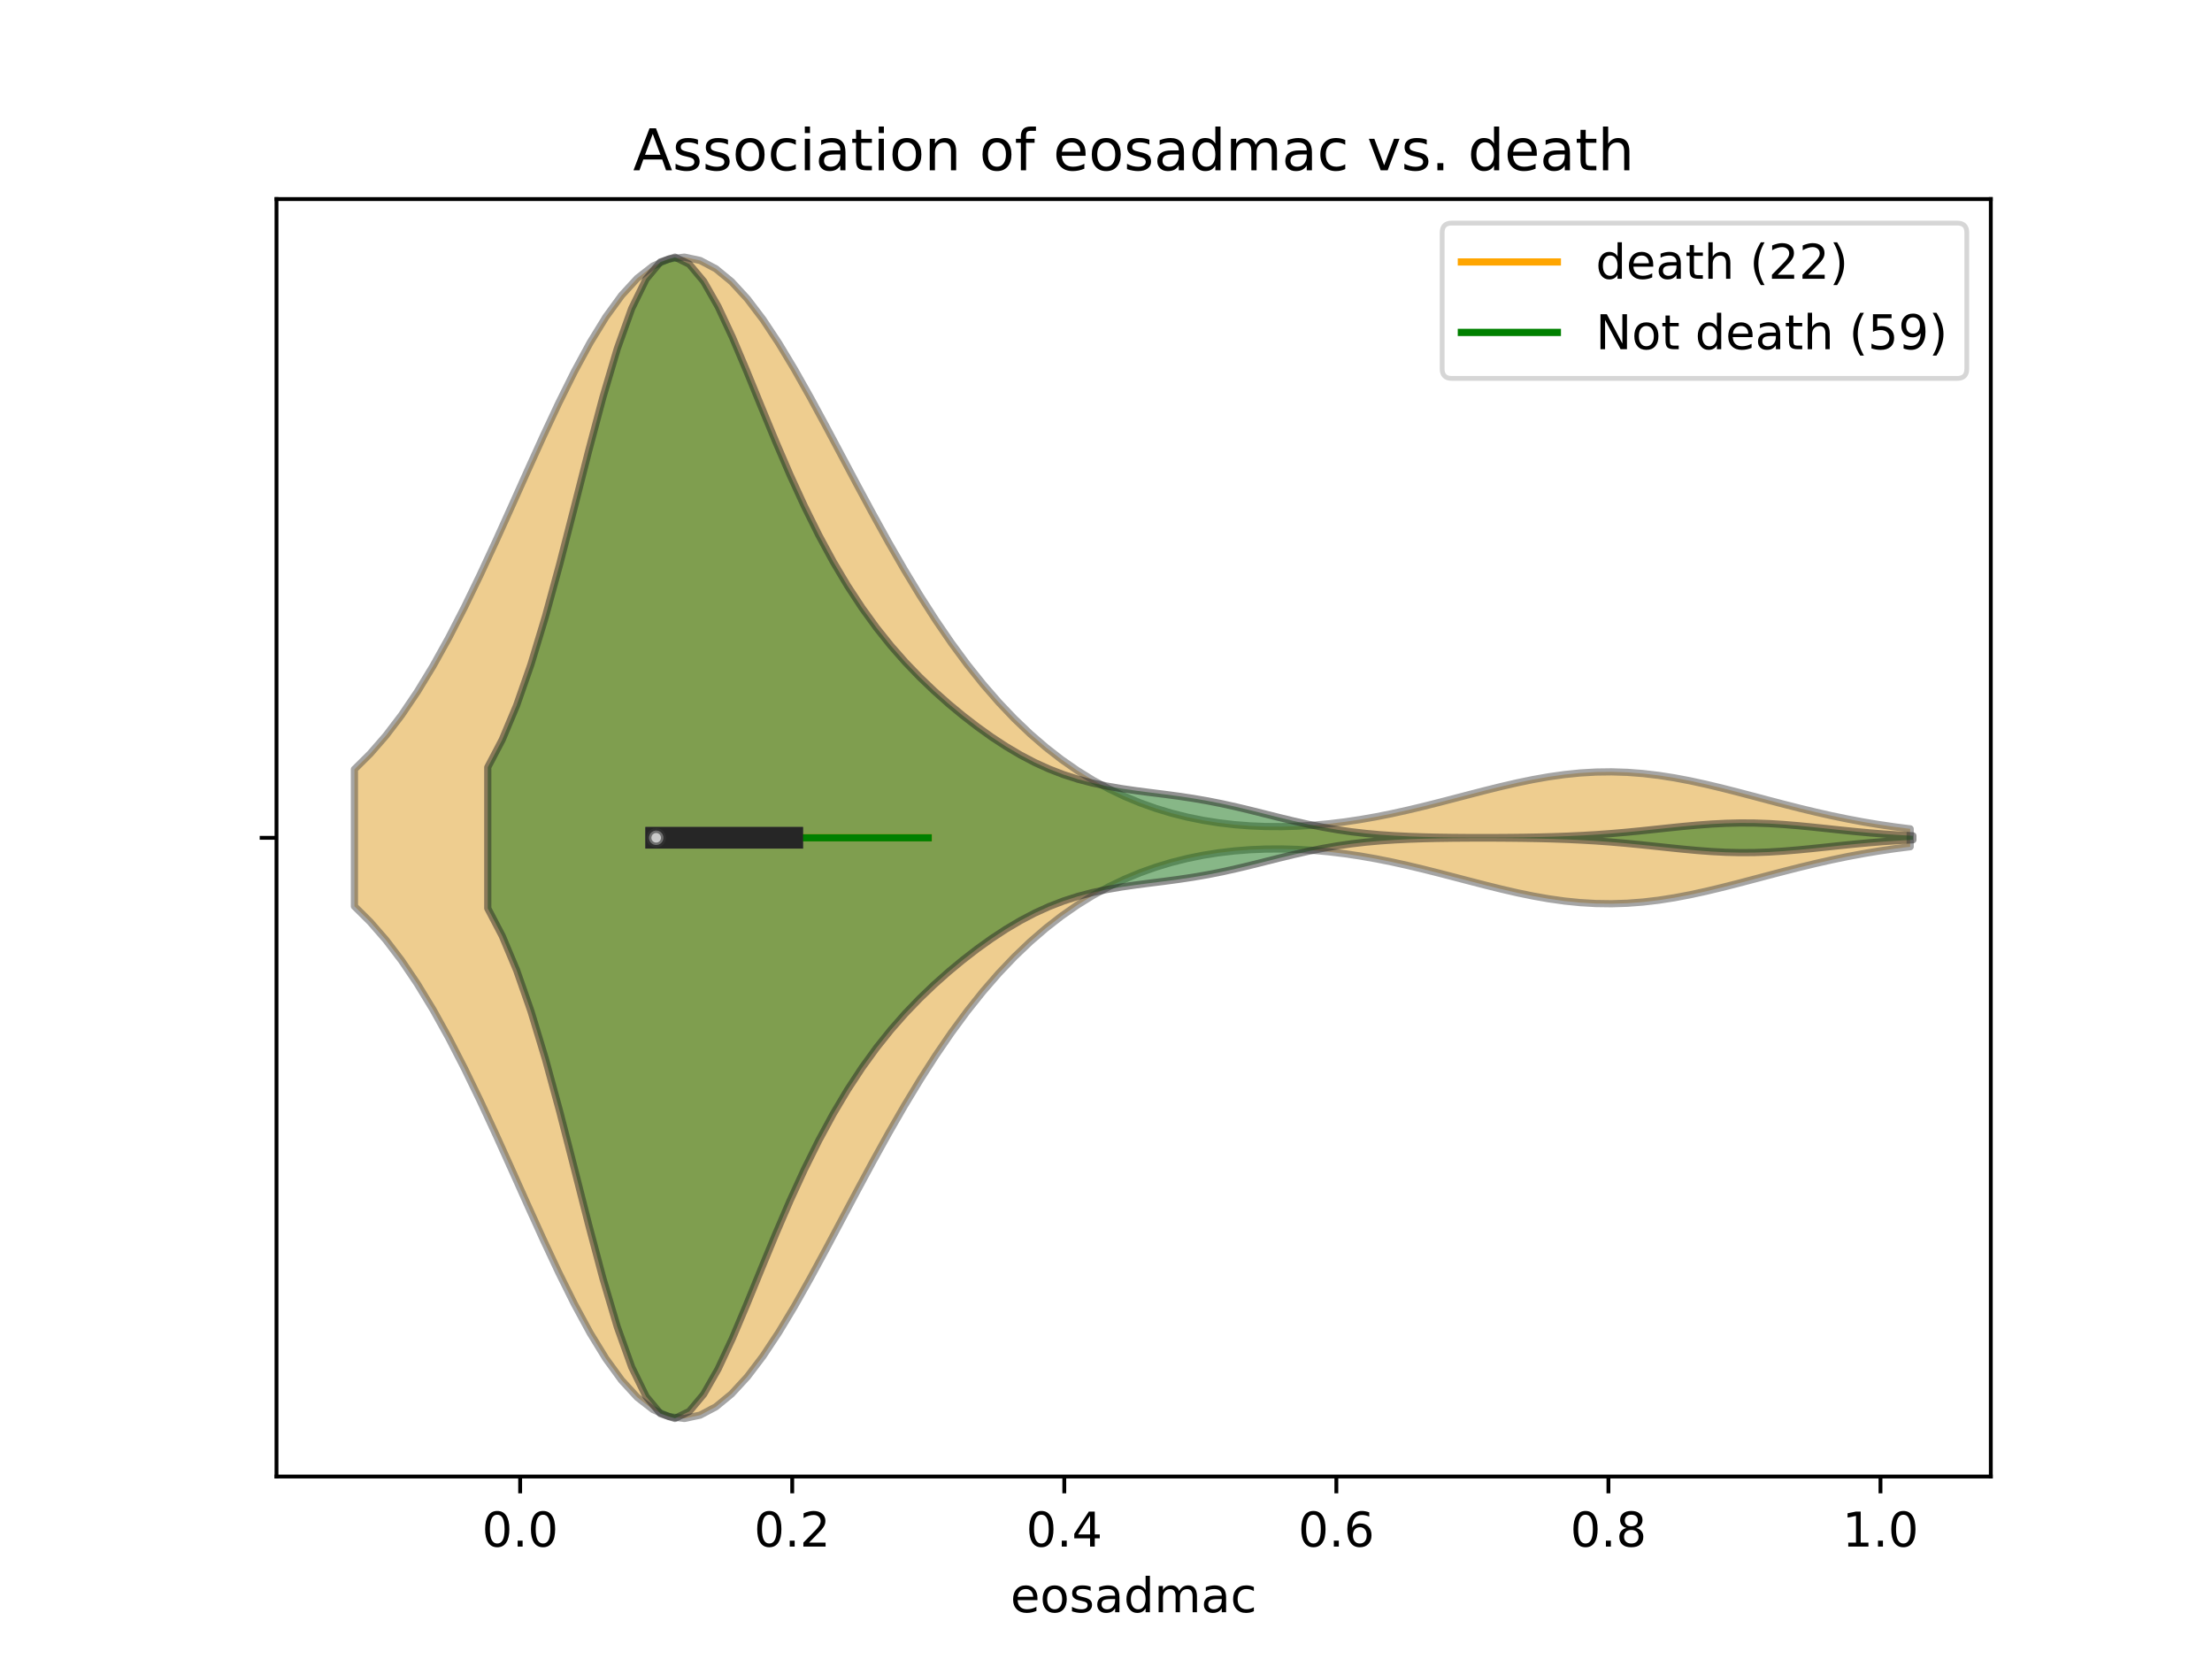 <?xml version="1.0" encoding="utf-8" standalone="no"?>
<!DOCTYPE svg PUBLIC "-//W3C//DTD SVG 1.1//EN"
  "http://www.w3.org/Graphics/SVG/1.1/DTD/svg11.dtd">
<!-- Created with matplotlib (https://matplotlib.org/) -->
<svg height="345.6pt" version="1.1" viewBox="0 0 460.8 345.6" width="460.8pt" xmlns="http://www.w3.org/2000/svg" xmlns:xlink="http://www.w3.org/1999/xlink">
 <defs>
  <style type="text/css">
*{stroke-linecap:butt;stroke-linejoin:round;}
  </style>
 </defs>
 <g id="figure_1">
  <g id="patch_1">
   <path d="M 0 345.6 
L 460.8 345.6 
L 460.8 0 
L 0 0 
z
" style="fill:#ffffff;"/>
  </g>
  <g id="axes_1">
   <g id="patch_2">
    <path d="M 57.6 307.584 
L 414.72 307.584 
L 414.72 41.472 
L 57.6 41.472 
z
" style="fill:#ffffff;"/>
   </g>
   <g id="PolyCollection_1">
    <defs>
     <path d="M 73.833 -156.809 
L 73.833 -185.335 
L 77.106 -188.583 
L 80.38 -192.343 
L 83.654 -196.638 
L 86.927 -201.478 
L 90.201 -206.855 
L 93.475 -212.743 
L 96.748 -219.095 
L 100.022 -225.841 
L 103.296 -232.891 
L 106.569 -240.131 
L 109.843 -247.433 
L 113.117 -254.65 
L 116.39 -261.628 
L 119.664 -268.209 
L 122.938 -274.237 
L 126.211 -279.567 
L 129.485 -284.067 
L 132.759 -287.63 
L 136.032 -290.175 
L 139.306 -291.648 
L 142.58 -292.032 
L 145.853 -291.339 
L 149.127 -289.611 
L 152.401 -286.922 
L 155.674 -283.366 
L 158.948 -279.055 
L 162.222 -274.117 
L 165.495 -268.682 
L 168.769 -262.884 
L 172.043 -256.851 
L 175.316 -250.703 
L 178.59 -244.548 
L 181.864 -238.479 
L 185.137 -232.574 
L 188.411 -226.895 
L 191.685 -221.488 
L 194.959 -216.387 
L 198.232 -211.612 
L 201.506 -207.173 
L 204.78 -203.073 
L 208.053 -199.307 
L 211.327 -195.867 
L 214.601 -192.74 
L 217.874 -189.912 
L 221.148 -187.367 
L 224.422 -185.091 
L 227.695 -183.066 
L 230.969 -181.279 
L 234.243 -179.712 
L 237.516 -178.352 
L 240.79 -177.185 
L 244.064 -176.198 
L 247.337 -175.377 
L 250.611 -174.712 
L 253.885 -174.193 
L 257.158 -173.809 
L 260.432 -173.553 
L 263.706 -173.419 
L 266.979 -173.399 
L 270.253 -173.49 
L 273.527 -173.687 
L 276.8 -173.985 
L 280.074 -174.381 
L 283.348 -174.869 
L 286.621 -175.443 
L 289.895 -176.097 
L 293.169 -176.819 
L 296.442 -177.598 
L 299.716 -178.42 
L 302.99 -179.269 
L 306.263 -180.125 
L 309.537 -180.968 
L 312.811 -181.777 
L 316.084 -182.53 
L 319.358 -183.205 
L 322.632 -183.782 
L 325.905 -184.244 
L 329.179 -184.575 
L 332.453 -184.766 
L 335.726 -184.81 
L 339 -184.706 
L 342.274 -184.456 
L 345.547 -184.07 
L 348.821 -183.558 
L 352.095 -182.937 
L 355.368 -182.225 
L 358.642 -181.443 
L 361.916 -180.612 
L 365.189 -179.752 
L 368.463 -178.885 
L 371.737 -178.029 
L 375.01 -177.199 
L 378.284 -176.411 
L 381.558 -175.673 
L 384.831 -174.995 
L 388.105 -174.38 
L 391.379 -173.832 
L 394.652 -173.35 
L 397.926 -172.932 
L 397.926 -169.212 
L 397.926 -169.212 
L 394.652 -168.794 
L 391.379 -168.312 
L 388.105 -167.764 
L 384.831 -167.149 
L 381.558 -166.471 
L 378.284 -165.733 
L 375.01 -164.945 
L 371.737 -164.115 
L 368.463 -163.259 
L 365.189 -162.392 
L 361.916 -161.532 
L 358.642 -160.701 
L 355.368 -159.919 
L 352.095 -159.207 
L 348.821 -158.586 
L 345.547 -158.074 
L 342.274 -157.688 
L 339 -157.438 
L 335.726 -157.334 
L 332.453 -157.378 
L 329.179 -157.569 
L 325.905 -157.9 
L 322.632 -158.362 
L 319.358 -158.939 
L 316.084 -159.614 
L 312.811 -160.367 
L 309.537 -161.176 
L 306.263 -162.019 
L 302.99 -162.875 
L 299.716 -163.724 
L 296.442 -164.546 
L 293.169 -165.325 
L 289.895 -166.047 
L 286.621 -166.701 
L 283.348 -167.275 
L 280.074 -167.763 
L 276.8 -168.159 
L 273.527 -168.457 
L 270.253 -168.654 
L 266.979 -168.745 
L 263.706 -168.725 
L 260.432 -168.591 
L 257.158 -168.335 
L 253.885 -167.951 
L 250.611 -167.432 
L 247.337 -166.767 
L 244.064 -165.946 
L 240.79 -164.959 
L 237.516 -163.792 
L 234.243 -162.432 
L 230.969 -160.865 
L 227.695 -159.078 
L 224.422 -157.053 
L 221.148 -154.777 
L 217.874 -152.232 
L 214.601 -149.404 
L 211.327 -146.277 
L 208.053 -142.837 
L 204.78 -139.071 
L 201.506 -134.971 
L 198.232 -130.532 
L 194.959 -125.757 
L 191.685 -120.656 
L 188.411 -115.249 
L 185.137 -109.57 
L 181.864 -103.665 
L 178.59 -97.596 
L 175.316 -91.441 
L 172.043 -85.293 
L 168.769 -79.26 
L 165.495 -73.462 
L 162.222 -68.027 
L 158.948 -63.089 
L 155.674 -58.778 
L 152.401 -55.222 
L 149.127 -52.533 
L 145.853 -50.805 
L 142.58 -50.112 
L 139.306 -50.496 
L 136.032 -51.969 
L 132.759 -54.514 
L 129.485 -58.077 
L 126.211 -62.577 
L 122.938 -67.907 
L 119.664 -73.935 
L 116.39 -80.516 
L 113.117 -87.494 
L 109.843 -94.711 
L 106.569 -102.013 
L 103.296 -109.253 
L 100.022 -116.303 
L 96.748 -123.049 
L 93.475 -129.401 
L 90.201 -135.289 
L 86.927 -140.666 
L 83.654 -145.506 
L 80.38 -149.801 
L 77.106 -153.561 
L 73.833 -156.809 
z
" id="m973ab124c1" style="stroke:#4c4c4c;stroke-opacity:0.5;stroke-width:1.5;"/>
    </defs>
    <g clip-path="url(#pce5e57d41d)">
     <use style="fill:#df9c20;fill-opacity:0.5;stroke:#4c4c4c;stroke-opacity:0.5;stroke-width:1.5;" x="0" xlink:href="#m973ab124c1" y="345.6"/>
    </g>
   </g>
   <g id="PolyCollection_2">
    <defs>
     <path d="M 101.61 -156.374 
L 101.61 -185.77 
L 104.608 -191.486 
L 107.607 -198.62 
L 110.606 -207.196 
L 113.605 -217.109 
L 116.604 -228.104 
L 119.602 -239.771 
L 122.601 -251.567 
L 125.6 -262.857 
L 128.599 -272.984 
L 131.597 -281.343 
L 134.596 -287.46 
L 137.595 -291.045 
L 140.594 -292.032 
L 143.592 -290.569 
L 146.591 -286.985 
L 149.59 -281.734 
L 152.589 -275.319 
L 155.587 -268.231 
L 158.586 -260.891 
L 161.585 -253.628 
L 164.584 -246.665 
L 167.583 -240.136 
L 170.581 -234.101 
L 173.58 -228.574 
L 176.579 -223.543 
L 179.578 -218.978 
L 182.576 -214.842 
L 185.575 -211.093 
L 188.574 -207.682 
L 191.573 -204.562 
L 194.571 -201.687 
L 197.57 -199.019 
L 200.569 -196.533 
L 203.568 -194.216 
L 206.566 -192.068 
L 209.565 -190.1 
L 212.564 -188.324 
L 215.563 -186.751 
L 218.561 -185.388 
L 221.56 -184.231 
L 224.559 -183.27 
L 227.558 -182.484 
L 230.557 -181.849 
L 233.555 -181.332 
L 236.554 -180.898 
L 239.553 -180.51 
L 242.552 -180.133 
L 245.55 -179.732 
L 248.549 -179.281 
L 251.548 -178.762 
L 254.547 -178.168 
L 257.545 -177.504 
L 260.544 -176.786 
L 263.543 -176.036 
L 266.542 -175.284 
L 269.54 -174.558 
L 272.539 -173.883 
L 275.538 -173.279 
L 278.537 -172.758 
L 281.536 -172.325 
L 284.534 -171.978 
L 287.533 -171.708 
L 290.532 -171.507 
L 293.531 -171.361 
L 296.529 -171.26 
L 299.528 -171.192 
L 302.527 -171.15 
L 305.526 -171.127 
L 308.524 -171.119 
L 311.523 -171.124 
L 314.522 -171.143 
L 317.521 -171.177 
L 320.519 -171.23 
L 323.518 -171.306 
L 326.517 -171.411 
L 329.516 -171.551 
L 332.514 -171.728 
L 335.513 -171.946 
L 338.512 -172.202 
L 341.511 -172.491 
L 344.51 -172.803 
L 347.508 -173.122 
L 350.507 -173.431 
L 353.506 -173.708 
L 356.505 -173.933 
L 359.503 -174.087 
L 362.502 -174.159 
L 365.501 -174.141 
L 368.5 -174.035 
L 371.498 -173.85 
L 374.497 -173.602 
L 377.496 -173.31 
L 380.495 -172.995 
L 383.493 -172.676 
L 386.492 -172.372 
L 389.491 -172.095 
L 392.49 -171.854 
L 395.489 -171.652 
L 398.487 -171.49 
L 398.487 -170.654 
L 398.487 -170.654 
L 395.489 -170.492 
L 392.49 -170.29 
L 389.491 -170.049 
L 386.492 -169.772 
L 383.493 -169.468 
L 380.495 -169.149 
L 377.496 -168.834 
L 374.497 -168.542 
L 371.498 -168.294 
L 368.5 -168.109 
L 365.501 -168.003 
L 362.502 -167.985 
L 359.503 -168.057 
L 356.505 -168.211 
L 353.506 -168.436 
L 350.507 -168.713 
L 347.508 -169.022 
L 344.51 -169.341 
L 341.511 -169.653 
L 338.512 -169.942 
L 335.513 -170.198 
L 332.514 -170.416 
L 329.516 -170.593 
L 326.517 -170.733 
L 323.518 -170.838 
L 320.519 -170.914 
L 317.521 -170.967 
L 314.522 -171.001 
L 311.523 -171.02 
L 308.524 -171.025 
L 305.526 -171.017 
L 302.527 -170.994 
L 299.528 -170.952 
L 296.529 -170.884 
L 293.531 -170.783 
L 290.532 -170.637 
L 287.533 -170.436 
L 284.534 -170.166 
L 281.536 -169.819 
L 278.537 -169.386 
L 275.538 -168.865 
L 272.539 -168.261 
L 269.54 -167.586 
L 266.542 -166.86 
L 263.543 -166.108 
L 260.544 -165.358 
L 257.545 -164.64 
L 254.547 -163.976 
L 251.548 -163.382 
L 248.549 -162.863 
L 245.55 -162.412 
L 242.552 -162.011 
L 239.553 -161.634 
L 236.554 -161.246 
L 233.555 -160.812 
L 230.557 -160.295 
L 227.558 -159.66 
L 224.559 -158.874 
L 221.56 -157.913 
L 218.561 -156.756 
L 215.563 -155.393 
L 212.564 -153.82 
L 209.565 -152.044 
L 206.566 -150.076 
L 203.568 -147.928 
L 200.569 -145.611 
L 197.57 -143.125 
L 194.571 -140.457 
L 191.573 -137.582 
L 188.574 -134.462 
L 185.575 -131.051 
L 182.576 -127.302 
L 179.578 -123.166 
L 176.579 -118.601 
L 173.58 -113.57 
L 170.581 -108.043 
L 167.583 -102.008 
L 164.584 -95.479 
L 161.585 -88.516 
L 158.586 -81.253 
L 155.587 -73.913 
L 152.589 -66.825 
L 149.59 -60.41 
L 146.591 -55.159 
L 143.592 -51.575 
L 140.594 -50.112 
L 137.595 -51.099 
L 134.596 -54.684 
L 131.597 -60.801 
L 128.599 -69.16 
L 125.6 -79.287 
L 122.601 -90.577 
L 119.602 -102.373 
L 116.604 -114.04 
L 113.605 -125.035 
L 110.606 -134.948 
L 107.607 -143.524 
L 104.608 -150.658 
L 101.61 -156.374 
z
" id="mc235c674ba" style="stroke:#262626;stroke-opacity:0.5;stroke-width:1.5;"/>
    </defs>
    <g clip-path="url(#pce5e57d41d)">
     <use style="fill:#107010;fill-opacity:0.5;stroke:#262626;stroke-opacity:0.5;stroke-width:1.5;" x="0" xlink:href="#mc235c674ba" y="345.6"/>
    </g>
   </g>
   <g id="matplotlib.axis_1">
    <g id="xtick_1">
     <g id="line2d_1">
      <defs>
       <path d="M 0 0 
L 0 3.5 
" id="m091b98a8e5" style="stroke:#000000;stroke-width:0.8;"/>
      </defs>
      <g>
       <use style="stroke:#000000;stroke-width:0.8;" x="108.357" xlink:href="#m091b98a8e5" y="307.584"/>
      </g>
     </g>
     <g id="text_1">
      <!-- 0.0 -->
      <defs>
       <path d="M 31.781 66.406 
Q 24.172 66.406 20.328 58.906 
Q 16.5 51.422 16.5 36.375 
Q 16.5 21.391 20.328 13.891 
Q 24.172 6.391 31.781 6.391 
Q 39.453 6.391 43.281 13.891 
Q 47.125 21.391 47.125 36.375 
Q 47.125 51.422 43.281 58.906 
Q 39.453 66.406 31.781 66.406 
z
M 31.781 74.219 
Q 44.047 74.219 50.516 64.516 
Q 56.984 54.828 56.984 36.375 
Q 56.984 17.969 50.516 8.266 
Q 44.047 -1.422 31.781 -1.422 
Q 19.531 -1.422 13.062 8.266 
Q 6.594 17.969 6.594 36.375 
Q 6.594 54.828 13.062 64.516 
Q 19.531 74.219 31.781 74.219 
z
" id="DejaVuSans-48"/>
       <path d="M 10.688 12.406 
L 21 12.406 
L 21 0 
L 10.688 0 
z
" id="DejaVuSans-46"/>
      </defs>
      <g transform="translate(100.406 322.182)scale(0.1 -0.1)">
       <use xlink:href="#DejaVuSans-48"/>
       <use x="63.623" xlink:href="#DejaVuSans-46"/>
       <use x="95.41" xlink:href="#DejaVuSans-48"/>
      </g>
     </g>
    </g>
    <g id="xtick_2">
     <g id="line2d_2">
      <g>
       <use style="stroke:#000000;stroke-width:0.8;" x="165.034" xlink:href="#m091b98a8e5" y="307.584"/>
      </g>
     </g>
     <g id="text_2">
      <!-- 0.2 -->
      <defs>
       <path d="M 19.188 8.297 
L 53.609 8.297 
L 53.609 0 
L 7.328 0 
L 7.328 8.297 
Q 12.938 14.109 22.625 23.891 
Q 32.328 33.688 34.812 36.531 
Q 39.547 41.844 41.422 45.531 
Q 43.312 49.219 43.312 52.781 
Q 43.312 58.594 39.234 62.25 
Q 35.156 65.922 28.609 65.922 
Q 23.969 65.922 18.812 64.312 
Q 13.672 62.703 7.812 59.422 
L 7.812 69.391 
Q 13.766 71.781 18.938 73 
Q 24.125 74.219 28.422 74.219 
Q 39.75 74.219 46.484 68.547 
Q 53.219 62.891 53.219 53.422 
Q 53.219 48.922 51.531 44.891 
Q 49.859 40.875 45.406 35.406 
Q 44.188 33.984 37.641 27.219 
Q 31.109 20.453 19.188 8.297 
z
" id="DejaVuSans-50"/>
      </defs>
      <g transform="translate(157.082 322.182)scale(0.1 -0.1)">
       <use xlink:href="#DejaVuSans-48"/>
       <use x="63.623" xlink:href="#DejaVuSans-46"/>
       <use x="95.41" xlink:href="#DejaVuSans-50"/>
      </g>
     </g>
    </g>
    <g id="xtick_3">
     <g id="line2d_3">
      <g>
       <use style="stroke:#000000;stroke-width:0.8;" x="221.71" xlink:href="#m091b98a8e5" y="307.584"/>
      </g>
     </g>
     <g id="text_3">
      <!-- 0.4 -->
      <defs>
       <path d="M 37.797 64.312 
L 12.891 25.391 
L 37.797 25.391 
z
M 35.203 72.906 
L 47.609 72.906 
L 47.609 25.391 
L 58.016 25.391 
L 58.016 17.188 
L 47.609 17.188 
L 47.609 0 
L 37.797 0 
L 37.797 17.188 
L 4.891 17.188 
L 4.891 26.703 
z
" id="DejaVuSans-52"/>
      </defs>
      <g transform="translate(213.759 322.182)scale(0.1 -0.1)">
       <use xlink:href="#DejaVuSans-48"/>
       <use x="63.623" xlink:href="#DejaVuSans-46"/>
       <use x="95.41" xlink:href="#DejaVuSans-52"/>
      </g>
     </g>
    </g>
    <g id="xtick_4">
     <g id="line2d_4">
      <g>
       <use style="stroke:#000000;stroke-width:0.8;" x="278.387" xlink:href="#m091b98a8e5" y="307.584"/>
      </g>
     </g>
     <g id="text_4">
      <!-- 0.6 -->
      <defs>
       <path d="M 33.016 40.375 
Q 26.375 40.375 22.484 35.828 
Q 18.609 31.297 18.609 23.391 
Q 18.609 15.531 22.484 10.953 
Q 26.375 6.391 33.016 6.391 
Q 39.656 6.391 43.531 10.953 
Q 47.406 15.531 47.406 23.391 
Q 47.406 31.297 43.531 35.828 
Q 39.656 40.375 33.016 40.375 
z
M 52.594 71.297 
L 52.594 62.312 
Q 48.875 64.062 45.094 64.984 
Q 41.312 65.922 37.594 65.922 
Q 27.828 65.922 22.672 59.328 
Q 17.531 52.734 16.797 39.406 
Q 19.672 43.656 24.016 45.922 
Q 28.375 48.188 33.594 48.188 
Q 44.578 48.188 50.953 41.516 
Q 57.328 34.859 57.328 23.391 
Q 57.328 12.156 50.688 5.359 
Q 44.047 -1.422 33.016 -1.422 
Q 20.359 -1.422 13.672 8.266 
Q 6.984 17.969 6.984 36.375 
Q 6.984 53.656 15.188 63.938 
Q 23.391 74.219 37.203 74.219 
Q 40.922 74.219 44.703 73.484 
Q 48.484 72.75 52.594 71.297 
z
" id="DejaVuSans-54"/>
      </defs>
      <g transform="translate(270.435 322.182)scale(0.1 -0.1)">
       <use xlink:href="#DejaVuSans-48"/>
       <use x="63.623" xlink:href="#DejaVuSans-46"/>
       <use x="95.41" xlink:href="#DejaVuSans-54"/>
      </g>
     </g>
    </g>
    <g id="xtick_5">
     <g id="line2d_5">
      <g>
       <use style="stroke:#000000;stroke-width:0.8;" x="335.063" xlink:href="#m091b98a8e5" y="307.584"/>
      </g>
     </g>
     <g id="text_5">
      <!-- 0.8 -->
      <defs>
       <path d="M 31.781 34.625 
Q 24.75 34.625 20.719 30.859 
Q 16.703 27.094 16.703 20.516 
Q 16.703 13.922 20.719 10.156 
Q 24.75 6.391 31.781 6.391 
Q 38.812 6.391 42.859 10.172 
Q 46.922 13.969 46.922 20.516 
Q 46.922 27.094 42.891 30.859 
Q 38.875 34.625 31.781 34.625 
z
M 21.922 38.812 
Q 15.578 40.375 12.031 44.719 
Q 8.5 49.078 8.5 55.328 
Q 8.5 64.062 14.719 69.141 
Q 20.953 74.219 31.781 74.219 
Q 42.672 74.219 48.875 69.141 
Q 55.078 64.062 55.078 55.328 
Q 55.078 49.078 51.531 44.719 
Q 48 40.375 41.703 38.812 
Q 48.828 37.156 52.797 32.312 
Q 56.781 27.484 56.781 20.516 
Q 56.781 9.906 50.312 4.234 
Q 43.844 -1.422 31.781 -1.422 
Q 19.734 -1.422 13.25 4.234 
Q 6.781 9.906 6.781 20.516 
Q 6.781 27.484 10.781 32.312 
Q 14.797 37.156 21.922 38.812 
z
M 18.312 54.391 
Q 18.312 48.734 21.844 45.562 
Q 25.391 42.391 31.781 42.391 
Q 38.141 42.391 41.719 45.562 
Q 45.312 48.734 45.312 54.391 
Q 45.312 60.062 41.719 63.234 
Q 38.141 66.406 31.781 66.406 
Q 25.391 66.406 21.844 63.234 
Q 18.312 60.062 18.312 54.391 
z
" id="DejaVuSans-56"/>
      </defs>
      <g transform="translate(327.112 322.182)scale(0.1 -0.1)">
       <use xlink:href="#DejaVuSans-48"/>
       <use x="63.623" xlink:href="#DejaVuSans-46"/>
       <use x="95.41" xlink:href="#DejaVuSans-56"/>
      </g>
     </g>
    </g>
    <g id="xtick_6">
     <g id="line2d_6">
      <g>
       <use style="stroke:#000000;stroke-width:0.8;" x="391.74" xlink:href="#m091b98a8e5" y="307.584"/>
      </g>
     </g>
     <g id="text_6">
      <!-- 1.0 -->
      <defs>
       <path d="M 12.406 8.297 
L 28.516 8.297 
L 28.516 63.922 
L 10.984 60.406 
L 10.984 69.391 
L 28.422 72.906 
L 38.281 72.906 
L 38.281 8.297 
L 54.391 8.297 
L 54.391 0 
L 12.406 0 
z
" id="DejaVuSans-49"/>
      </defs>
      <g transform="translate(383.788 322.182)scale(0.1 -0.1)">
       <use xlink:href="#DejaVuSans-49"/>
       <use x="63.623" xlink:href="#DejaVuSans-46"/>
       <use x="95.41" xlink:href="#DejaVuSans-48"/>
      </g>
     </g>
    </g>
    <g id="text_7">
     <!-- eosadmac -->
     <defs>
      <path d="M 56.203 29.594 
L 56.203 25.203 
L 14.891 25.203 
Q 15.484 15.922 20.484 11.062 
Q 25.484 6.203 34.422 6.203 
Q 39.594 6.203 44.453 7.469 
Q 49.312 8.734 54.109 11.281 
L 54.109 2.781 
Q 49.266 0.734 44.188 -0.344 
Q 39.109 -1.422 33.891 -1.422 
Q 20.797 -1.422 13.156 6.188 
Q 5.516 13.812 5.516 26.812 
Q 5.516 40.234 12.766 48.109 
Q 20.016 56 32.328 56 
Q 43.359 56 49.781 48.891 
Q 56.203 41.797 56.203 29.594 
z
M 47.219 32.234 
Q 47.125 39.594 43.094 43.984 
Q 39.062 48.391 32.422 48.391 
Q 24.906 48.391 20.391 44.141 
Q 15.875 39.891 15.188 32.172 
z
" id="DejaVuSans-101"/>
      <path d="M 30.609 48.391 
Q 23.391 48.391 19.188 42.75 
Q 14.984 37.109 14.984 27.297 
Q 14.984 17.484 19.156 11.844 
Q 23.344 6.203 30.609 6.203 
Q 37.797 6.203 41.984 11.859 
Q 46.188 17.531 46.188 27.297 
Q 46.188 37.016 41.984 42.703 
Q 37.797 48.391 30.609 48.391 
z
M 30.609 56 
Q 42.328 56 49.016 48.375 
Q 55.719 40.766 55.719 27.297 
Q 55.719 13.875 49.016 6.219 
Q 42.328 -1.422 30.609 -1.422 
Q 18.844 -1.422 12.172 6.219 
Q 5.516 13.875 5.516 27.297 
Q 5.516 40.766 12.172 48.375 
Q 18.844 56 30.609 56 
z
" id="DejaVuSans-111"/>
      <path d="M 44.281 53.078 
L 44.281 44.578 
Q 40.484 46.531 36.375 47.5 
Q 32.281 48.484 27.875 48.484 
Q 21.188 48.484 17.844 46.438 
Q 14.5 44.391 14.5 40.281 
Q 14.5 37.156 16.891 35.375 
Q 19.281 33.594 26.516 31.984 
L 29.594 31.297 
Q 39.156 29.25 43.188 25.516 
Q 47.219 21.781 47.219 15.094 
Q 47.219 7.469 41.188 3.016 
Q 35.156 -1.422 24.609 -1.422 
Q 20.219 -1.422 15.453 -0.562 
Q 10.688 0.297 5.422 2 
L 5.422 11.281 
Q 10.406 8.688 15.234 7.391 
Q 20.062 6.109 24.812 6.109 
Q 31.156 6.109 34.562 8.281 
Q 37.984 10.453 37.984 14.406 
Q 37.984 18.062 35.516 20.016 
Q 33.062 21.969 24.703 23.781 
L 21.578 24.516 
Q 13.234 26.266 9.516 29.906 
Q 5.812 33.547 5.812 39.891 
Q 5.812 47.609 11.281 51.797 
Q 16.75 56 26.812 56 
Q 31.781 56 36.172 55.266 
Q 40.578 54.547 44.281 53.078 
z
" id="DejaVuSans-115"/>
      <path d="M 34.281 27.484 
Q 23.391 27.484 19.188 25 
Q 14.984 22.516 14.984 16.5 
Q 14.984 11.719 18.141 8.906 
Q 21.297 6.109 26.703 6.109 
Q 34.188 6.109 38.703 11.406 
Q 43.219 16.703 43.219 25.484 
L 43.219 27.484 
z
M 52.203 31.203 
L 52.203 0 
L 43.219 0 
L 43.219 8.297 
Q 40.141 3.328 35.547 0.953 
Q 30.953 -1.422 24.312 -1.422 
Q 15.922 -1.422 10.953 3.297 
Q 6 8.016 6 15.922 
Q 6 25.141 12.172 29.828 
Q 18.359 34.516 30.609 34.516 
L 43.219 34.516 
L 43.219 35.406 
Q 43.219 41.609 39.141 45 
Q 35.062 48.391 27.688 48.391 
Q 23 48.391 18.547 47.266 
Q 14.109 46.141 10.016 43.891 
L 10.016 52.203 
Q 14.938 54.109 19.578 55.047 
Q 24.219 56 28.609 56 
Q 40.484 56 46.344 49.844 
Q 52.203 43.703 52.203 31.203 
z
" id="DejaVuSans-97"/>
      <path d="M 45.406 46.391 
L 45.406 75.984 
L 54.391 75.984 
L 54.391 0 
L 45.406 0 
L 45.406 8.203 
Q 42.578 3.328 38.25 0.953 
Q 33.938 -1.422 27.875 -1.422 
Q 17.969 -1.422 11.734 6.484 
Q 5.516 14.406 5.516 27.297 
Q 5.516 40.188 11.734 48.094 
Q 17.969 56 27.875 56 
Q 33.938 56 38.25 53.625 
Q 42.578 51.266 45.406 46.391 
z
M 14.797 27.297 
Q 14.797 17.391 18.875 11.75 
Q 22.953 6.109 30.078 6.109 
Q 37.203 6.109 41.297 11.75 
Q 45.406 17.391 45.406 27.297 
Q 45.406 37.203 41.297 42.844 
Q 37.203 48.484 30.078 48.484 
Q 22.953 48.484 18.875 42.844 
Q 14.797 37.203 14.797 27.297 
z
" id="DejaVuSans-100"/>
      <path d="M 52 44.188 
Q 55.375 50.25 60.062 53.125 
Q 64.75 56 71.094 56 
Q 79.641 56 84.281 50.016 
Q 88.922 44.047 88.922 33.016 
L 88.922 0 
L 79.891 0 
L 79.891 32.719 
Q 79.891 40.578 77.094 44.375 
Q 74.312 48.188 68.609 48.188 
Q 61.625 48.188 57.562 43.547 
Q 53.516 38.922 53.516 30.906 
L 53.516 0 
L 44.484 0 
L 44.484 32.719 
Q 44.484 40.625 41.703 44.406 
Q 38.922 48.188 33.109 48.188 
Q 26.219 48.188 22.156 43.531 
Q 18.109 38.875 18.109 30.906 
L 18.109 0 
L 9.078 0 
L 9.078 54.688 
L 18.109 54.688 
L 18.109 46.188 
Q 21.188 51.219 25.484 53.609 
Q 29.781 56 35.688 56 
Q 41.656 56 45.828 52.969 
Q 50 49.953 52 44.188 
z
" id="DejaVuSans-109"/>
      <path d="M 48.781 52.594 
L 48.781 44.188 
Q 44.969 46.297 41.141 47.344 
Q 37.312 48.391 33.406 48.391 
Q 24.656 48.391 19.812 42.844 
Q 14.984 37.312 14.984 27.297 
Q 14.984 17.281 19.812 11.734 
Q 24.656 6.203 33.406 6.203 
Q 37.312 6.203 41.141 7.25 
Q 44.969 8.297 48.781 10.406 
L 48.781 2.094 
Q 45.016 0.344 40.984 -0.531 
Q 36.969 -1.422 32.422 -1.422 
Q 20.062 -1.422 12.781 6.344 
Q 5.516 14.109 5.516 27.297 
Q 5.516 40.672 12.859 48.328 
Q 20.219 56 33.016 56 
Q 37.156 56 41.109 55.141 
Q 45.062 54.297 48.781 52.594 
z
" id="DejaVuSans-99"/>
     </defs>
     <g transform="translate(210.498 335.861)scale(0.1 -0.1)">
      <use xlink:href="#DejaVuSans-101"/>
      <use x="61.523" xlink:href="#DejaVuSans-111"/>
      <use x="122.705" xlink:href="#DejaVuSans-115"/>
      <use x="174.805" xlink:href="#DejaVuSans-97"/>
      <use x="236.084" xlink:href="#DejaVuSans-100"/>
      <use x="299.561" xlink:href="#DejaVuSans-109"/>
      <use x="396.973" xlink:href="#DejaVuSans-97"/>
      <use x="458.252" xlink:href="#DejaVuSans-99"/>
     </g>
    </g>
   </g>
   <g id="matplotlib.axis_2">
    <g id="ytick_1">
     <g id="line2d_7">
      <defs>
       <path d="M 0 0 
L -3.5 0 
" id="m92e7d14816" style="stroke:#000000;stroke-width:0.8;"/>
      </defs>
      <g>
       <use style="stroke:#000000;stroke-width:0.8;" x="57.6" xlink:href="#m92e7d14816" y="174.528"/>
      </g>
     </g>
    </g>
   </g>
   <g id="line2d_8">
    <path clip-path="url(#pce5e57d41d)" d="M 136.695 174.528 
L 193.372 174.528 
" style="fill:none;stroke:#ffa500;stroke-linecap:square;stroke-width:1.5;"/>
   </g>
   <g id="line2d_9">
    <path clip-path="url(#pce5e57d41d)" d="M 136.695 174.528 
L 165.034 174.528 
" style="fill:none;stroke:#4c4c4c;stroke-linecap:square;stroke-width:4.5;"/>
   </g>
   <g id="line2d_10">
    <path clip-path="url(#pce5e57d41d)" d="M 136.695 174.528 
L 193.372 174.528 
" style="fill:none;stroke:#008000;stroke-linecap:square;stroke-width:1.5;"/>
   </g>
   <g id="line2d_11">
    <path clip-path="url(#pce5e57d41d)" d="M 136.695 174.528 
L 165.034 174.528 
" style="fill:none;stroke:#262626;stroke-linecap:square;stroke-width:4.5;"/>
   </g>
   <g id="patch_3">
    <path d="M 57.6 307.584 
L 57.6 41.472 
" style="fill:none;stroke:#000000;stroke-linecap:square;stroke-linejoin:miter;stroke-width:0.8;"/>
   </g>
   <g id="patch_4">
    <path d="M 414.72 307.584 
L 414.72 41.472 
" style="fill:none;stroke:#000000;stroke-linecap:square;stroke-linejoin:miter;stroke-width:0.8;"/>
   </g>
   <g id="patch_5">
    <path d="M 57.6 307.584 
L 414.72 307.584 
" style="fill:none;stroke:#000000;stroke-linecap:square;stroke-linejoin:miter;stroke-width:0.8;"/>
   </g>
   <g id="patch_6">
    <path d="M 57.6 41.472 
L 414.72 41.472 
" style="fill:none;stroke:#000000;stroke-linecap:square;stroke-linejoin:miter;stroke-width:0.8;"/>
   </g>
   <g id="PathCollection_1">
    <defs>
     <path d="M 0 1.5 
C 0.398 1.5 0.779 1.342 1.061 1.061 
C 1.342 0.779 1.5 0.398 1.5 0 
C 1.5 -0.398 1.342 -0.779 1.061 -1.061 
C 0.779 -1.342 0.398 -1.5 0 -1.5 
C -0.398 -1.5 -0.779 -1.342 -1.061 -1.061 
C -1.342 -0.779 -1.5 -0.398 -1.5 0 
C -1.5 0.398 -1.342 0.779 -1.061 1.061 
C -0.779 1.342 -0.398 1.5 0 1.5 
z
" id="m4f9fbbdefa" style="stroke:#4c4c4c;stroke-opacity:0.5;"/>
    </defs>
    <g clip-path="url(#pce5e57d41d)">
     <use style="fill:#ffffff;fill-opacity:0.5;stroke:#4c4c4c;stroke-opacity:0.5;" x="136.695" xlink:href="#m4f9fbbdefa" y="174.528"/>
    </g>
   </g>
   <g id="PathCollection_2">
    <defs>
     <path d="M 0 1.5 
C 0.398 1.5 0.779 1.342 1.061 1.061 
C 1.342 0.779 1.5 0.398 1.5 0 
C 1.5 -0.398 1.342 -0.779 1.061 -1.061 
C 0.779 -1.342 0.398 -1.5 0 -1.5 
C -0.398 -1.5 -0.779 -1.342 -1.061 -1.061 
C -1.342 -0.779 -1.5 -0.398 -1.5 0 
C -1.5 0.398 -1.342 0.779 -1.061 1.061 
C -0.779 1.342 -0.398 1.5 0 1.5 
z
" id="me747035f7f" style="stroke:#262626;stroke-opacity:0.5;"/>
    </defs>
    <g clip-path="url(#pce5e57d41d)">
     <use style="fill:#ffffff;fill-opacity:0.5;stroke:#262626;stroke-opacity:0.5;" x="136.695" xlink:href="#me747035f7f" y="174.528"/>
    </g>
   </g>
   <g id="text_8">
    <!-- Association of eosadmac vs. death -->
    <defs>
     <path d="M 34.188 63.188 
L 20.797 26.906 
L 47.609 26.906 
z
M 28.609 72.906 
L 39.797 72.906 
L 67.578 0 
L 57.328 0 
L 50.688 18.703 
L 17.828 18.703 
L 11.188 0 
L 0.781 0 
z
" id="DejaVuSans-65"/>
     <path d="M 9.422 54.688 
L 18.406 54.688 
L 18.406 0 
L 9.422 0 
z
M 9.422 75.984 
L 18.406 75.984 
L 18.406 64.594 
L 9.422 64.594 
z
" id="DejaVuSans-105"/>
     <path d="M 18.312 70.219 
L 18.312 54.688 
L 36.812 54.688 
L 36.812 47.703 
L 18.312 47.703 
L 18.312 18.016 
Q 18.312 11.328 20.141 9.422 
Q 21.969 7.516 27.594 7.516 
L 36.812 7.516 
L 36.812 0 
L 27.594 0 
Q 17.188 0 13.234 3.875 
Q 9.281 7.766 9.281 18.016 
L 9.281 47.703 
L 2.688 47.703 
L 2.688 54.688 
L 9.281 54.688 
L 9.281 70.219 
z
" id="DejaVuSans-116"/>
     <path d="M 54.891 33.016 
L 54.891 0 
L 45.906 0 
L 45.906 32.719 
Q 45.906 40.484 42.875 44.328 
Q 39.844 48.188 33.797 48.188 
Q 26.516 48.188 22.312 43.547 
Q 18.109 38.922 18.109 30.906 
L 18.109 0 
L 9.078 0 
L 9.078 54.688 
L 18.109 54.688 
L 18.109 46.188 
Q 21.344 51.125 25.703 53.562 
Q 30.078 56 35.797 56 
Q 45.219 56 50.047 50.172 
Q 54.891 44.344 54.891 33.016 
z
" id="DejaVuSans-110"/>
     <path id="DejaVuSans-32"/>
     <path d="M 37.109 75.984 
L 37.109 68.5 
L 28.516 68.5 
Q 23.688 68.5 21.797 66.547 
Q 19.922 64.594 19.922 59.516 
L 19.922 54.688 
L 34.719 54.688 
L 34.719 47.703 
L 19.922 47.703 
L 19.922 0 
L 10.891 0 
L 10.891 47.703 
L 2.297 47.703 
L 2.297 54.688 
L 10.891 54.688 
L 10.891 58.5 
Q 10.891 67.625 15.141 71.797 
Q 19.391 75.984 28.609 75.984 
z
" id="DejaVuSans-102"/>
     <path d="M 2.984 54.688 
L 12.5 54.688 
L 29.594 8.797 
L 46.688 54.688 
L 56.203 54.688 
L 35.688 0 
L 23.484 0 
z
" id="DejaVuSans-118"/>
     <path d="M 54.891 33.016 
L 54.891 0 
L 45.906 0 
L 45.906 32.719 
Q 45.906 40.484 42.875 44.328 
Q 39.844 48.188 33.797 48.188 
Q 26.516 48.188 22.312 43.547 
Q 18.109 38.922 18.109 30.906 
L 18.109 0 
L 9.078 0 
L 9.078 75.984 
L 18.109 75.984 
L 18.109 46.188 
Q 21.344 51.125 25.703 53.562 
Q 30.078 56 35.797 56 
Q 45.219 56 50.047 50.172 
Q 54.891 44.344 54.891 33.016 
z
" id="DejaVuSans-104"/>
    </defs>
    <g transform="translate(131.875 35.472)scale(0.12 -0.12)">
     <use xlink:href="#DejaVuSans-65"/>
     <use x="68.408" xlink:href="#DejaVuSans-115"/>
     <use x="120.508" xlink:href="#DejaVuSans-115"/>
     <use x="172.607" xlink:href="#DejaVuSans-111"/>
     <use x="233.789" xlink:href="#DejaVuSans-99"/>
     <use x="288.77" xlink:href="#DejaVuSans-105"/>
     <use x="316.553" xlink:href="#DejaVuSans-97"/>
     <use x="377.832" xlink:href="#DejaVuSans-116"/>
     <use x="417.041" xlink:href="#DejaVuSans-105"/>
     <use x="444.824" xlink:href="#DejaVuSans-111"/>
     <use x="506.006" xlink:href="#DejaVuSans-110"/>
     <use x="569.385" xlink:href="#DejaVuSans-32"/>
     <use x="601.172" xlink:href="#DejaVuSans-111"/>
     <use x="662.354" xlink:href="#DejaVuSans-102"/>
     <use x="697.559" xlink:href="#DejaVuSans-32"/>
     <use x="729.346" xlink:href="#DejaVuSans-101"/>
     <use x="790.869" xlink:href="#DejaVuSans-111"/>
     <use x="852.051" xlink:href="#DejaVuSans-115"/>
     <use x="904.15" xlink:href="#DejaVuSans-97"/>
     <use x="965.43" xlink:href="#DejaVuSans-100"/>
     <use x="1028.906" xlink:href="#DejaVuSans-109"/>
     <use x="1126.318" xlink:href="#DejaVuSans-97"/>
     <use x="1187.598" xlink:href="#DejaVuSans-99"/>
     <use x="1242.578" xlink:href="#DejaVuSans-32"/>
     <use x="1274.365" xlink:href="#DejaVuSans-118"/>
     <use x="1333.545" xlink:href="#DejaVuSans-115"/>
     <use x="1385.645" xlink:href="#DejaVuSans-46"/>
     <use x="1417.432" xlink:href="#DejaVuSans-32"/>
     <use x="1449.219" xlink:href="#DejaVuSans-100"/>
     <use x="1512.695" xlink:href="#DejaVuSans-101"/>
     <use x="1574.219" xlink:href="#DejaVuSans-97"/>
     <use x="1635.498" xlink:href="#DejaVuSans-116"/>
     <use x="1674.707" xlink:href="#DejaVuSans-104"/>
    </g>
   </g>
   <g id="legend_1">
    <g id="patch_7">
     <path d="M 302.428 78.828 
L 407.72 78.828 
Q 409.72 78.828 409.72 76.828 
L 409.72 48.472 
Q 409.72 46.472 407.72 46.472 
L 302.428 46.472 
Q 300.428 46.472 300.428 48.472 
L 300.428 76.828 
Q 300.428 78.828 302.428 78.828 
z
" style="fill:#ffffff;opacity:0.8;stroke:#cccccc;stroke-linejoin:miter;"/>
    </g>
    <g id="line2d_12">
     <path d="M 304.428 54.57 
L 324.428 54.57 
" style="fill:none;stroke:#ffa500;stroke-linecap:square;stroke-width:1.5;"/>
    </g>
    <g id="line2d_13"/>
    <g id="text_9">
     <!-- death (22) -->
     <defs>
      <path d="M 31 75.875 
Q 24.469 64.656 21.281 53.656 
Q 18.109 42.672 18.109 31.391 
Q 18.109 20.125 21.312 9.062 
Q 24.516 -2 31 -13.188 
L 23.188 -13.188 
Q 15.875 -1.703 12.234 9.375 
Q 8.594 20.453 8.594 31.391 
Q 8.594 42.281 12.203 53.312 
Q 15.828 64.359 23.188 75.875 
z
" id="DejaVuSans-40"/>
      <path d="M 8.016 75.875 
L 15.828 75.875 
Q 23.141 64.359 26.781 53.312 
Q 30.422 42.281 30.422 31.391 
Q 30.422 20.453 26.781 9.375 
Q 23.141 -1.703 15.828 -13.188 
L 8.016 -13.188 
Q 14.5 -2 17.703 9.062 
Q 20.906 20.125 20.906 31.391 
Q 20.906 42.672 17.703 53.656 
Q 14.5 64.656 8.016 75.875 
z
" id="DejaVuSans-41"/>
     </defs>
     <g transform="translate(332.428 58.07)scale(0.1 -0.1)">
      <use xlink:href="#DejaVuSans-100"/>
      <use x="63.477" xlink:href="#DejaVuSans-101"/>
      <use x="125" xlink:href="#DejaVuSans-97"/>
      <use x="186.279" xlink:href="#DejaVuSans-116"/>
      <use x="225.488" xlink:href="#DejaVuSans-104"/>
      <use x="288.867" xlink:href="#DejaVuSans-32"/>
      <use x="320.654" xlink:href="#DejaVuSans-40"/>
      <use x="359.668" xlink:href="#DejaVuSans-50"/>
      <use x="423.291" xlink:href="#DejaVuSans-50"/>
      <use x="486.914" xlink:href="#DejaVuSans-41"/>
     </g>
    </g>
    <g id="line2d_14">
     <path d="M 304.428 69.249 
L 324.428 69.249 
" style="fill:none;stroke:#008000;stroke-linecap:square;stroke-width:1.5;"/>
    </g>
    <g id="line2d_15"/>
    <g id="text_10">
     <!-- Not death (59) -->
     <defs>
      <path d="M 9.812 72.906 
L 23.094 72.906 
L 55.422 11.922 
L 55.422 72.906 
L 64.984 72.906 
L 64.984 0 
L 51.703 0 
L 19.391 60.984 
L 19.391 0 
L 9.812 0 
z
" id="DejaVuSans-78"/>
      <path d="M 10.797 72.906 
L 49.516 72.906 
L 49.516 64.594 
L 19.828 64.594 
L 19.828 46.734 
Q 21.969 47.469 24.109 47.828 
Q 26.266 48.188 28.422 48.188 
Q 40.625 48.188 47.75 41.5 
Q 54.891 34.812 54.891 23.391 
Q 54.891 11.625 47.562 5.094 
Q 40.234 -1.422 26.906 -1.422 
Q 22.312 -1.422 17.547 -0.641 
Q 12.797 0.141 7.719 1.703 
L 7.719 11.625 
Q 12.109 9.234 16.797 8.062 
Q 21.484 6.891 26.703 6.891 
Q 35.156 6.891 40.078 11.328 
Q 45.016 15.766 45.016 23.391 
Q 45.016 31 40.078 35.438 
Q 35.156 39.891 26.703 39.891 
Q 22.75 39.891 18.812 39.016 
Q 14.891 38.141 10.797 36.281 
z
" id="DejaVuSans-53"/>
      <path d="M 10.984 1.516 
L 10.984 10.5 
Q 14.703 8.734 18.5 7.812 
Q 22.312 6.891 25.984 6.891 
Q 35.75 6.891 40.891 13.453 
Q 46.047 20.016 46.781 33.406 
Q 43.953 29.203 39.594 26.953 
Q 35.25 24.703 29.984 24.703 
Q 19.047 24.703 12.672 31.312 
Q 6.297 37.938 6.297 49.422 
Q 6.297 60.641 12.938 67.422 
Q 19.578 74.219 30.609 74.219 
Q 43.266 74.219 49.922 64.516 
Q 56.594 54.828 56.594 36.375 
Q 56.594 19.141 48.406 8.859 
Q 40.234 -1.422 26.422 -1.422 
Q 22.703 -1.422 18.891 -0.688 
Q 15.094 0.047 10.984 1.516 
z
M 30.609 32.422 
Q 37.25 32.422 41.125 36.953 
Q 45.016 41.5 45.016 49.422 
Q 45.016 57.281 41.125 61.844 
Q 37.25 66.406 30.609 66.406 
Q 23.969 66.406 20.094 61.844 
Q 16.219 57.281 16.219 49.422 
Q 16.219 41.5 20.094 36.953 
Q 23.969 32.422 30.609 32.422 
z
" id="DejaVuSans-57"/>
     </defs>
     <g transform="translate(332.428 72.749)scale(0.1 -0.1)">
      <use xlink:href="#DejaVuSans-78"/>
      <use x="74.805" xlink:href="#DejaVuSans-111"/>
      <use x="135.986" xlink:href="#DejaVuSans-116"/>
      <use x="175.195" xlink:href="#DejaVuSans-32"/>
      <use x="206.982" xlink:href="#DejaVuSans-100"/>
      <use x="270.459" xlink:href="#DejaVuSans-101"/>
      <use x="331.982" xlink:href="#DejaVuSans-97"/>
      <use x="393.262" xlink:href="#DejaVuSans-116"/>
      <use x="432.471" xlink:href="#DejaVuSans-104"/>
      <use x="495.85" xlink:href="#DejaVuSans-32"/>
      <use x="527.637" xlink:href="#DejaVuSans-40"/>
      <use x="566.65" xlink:href="#DejaVuSans-53"/>
      <use x="630.273" xlink:href="#DejaVuSans-57"/>
      <use x="693.896" xlink:href="#DejaVuSans-41"/>
     </g>
    </g>
   </g>
  </g>
 </g>
 <defs>
  <clipPath id="pce5e57d41d">
   <rect height="266.112" width="357.12" x="57.6" y="41.472"/>
  </clipPath>
 </defs>
</svg>
